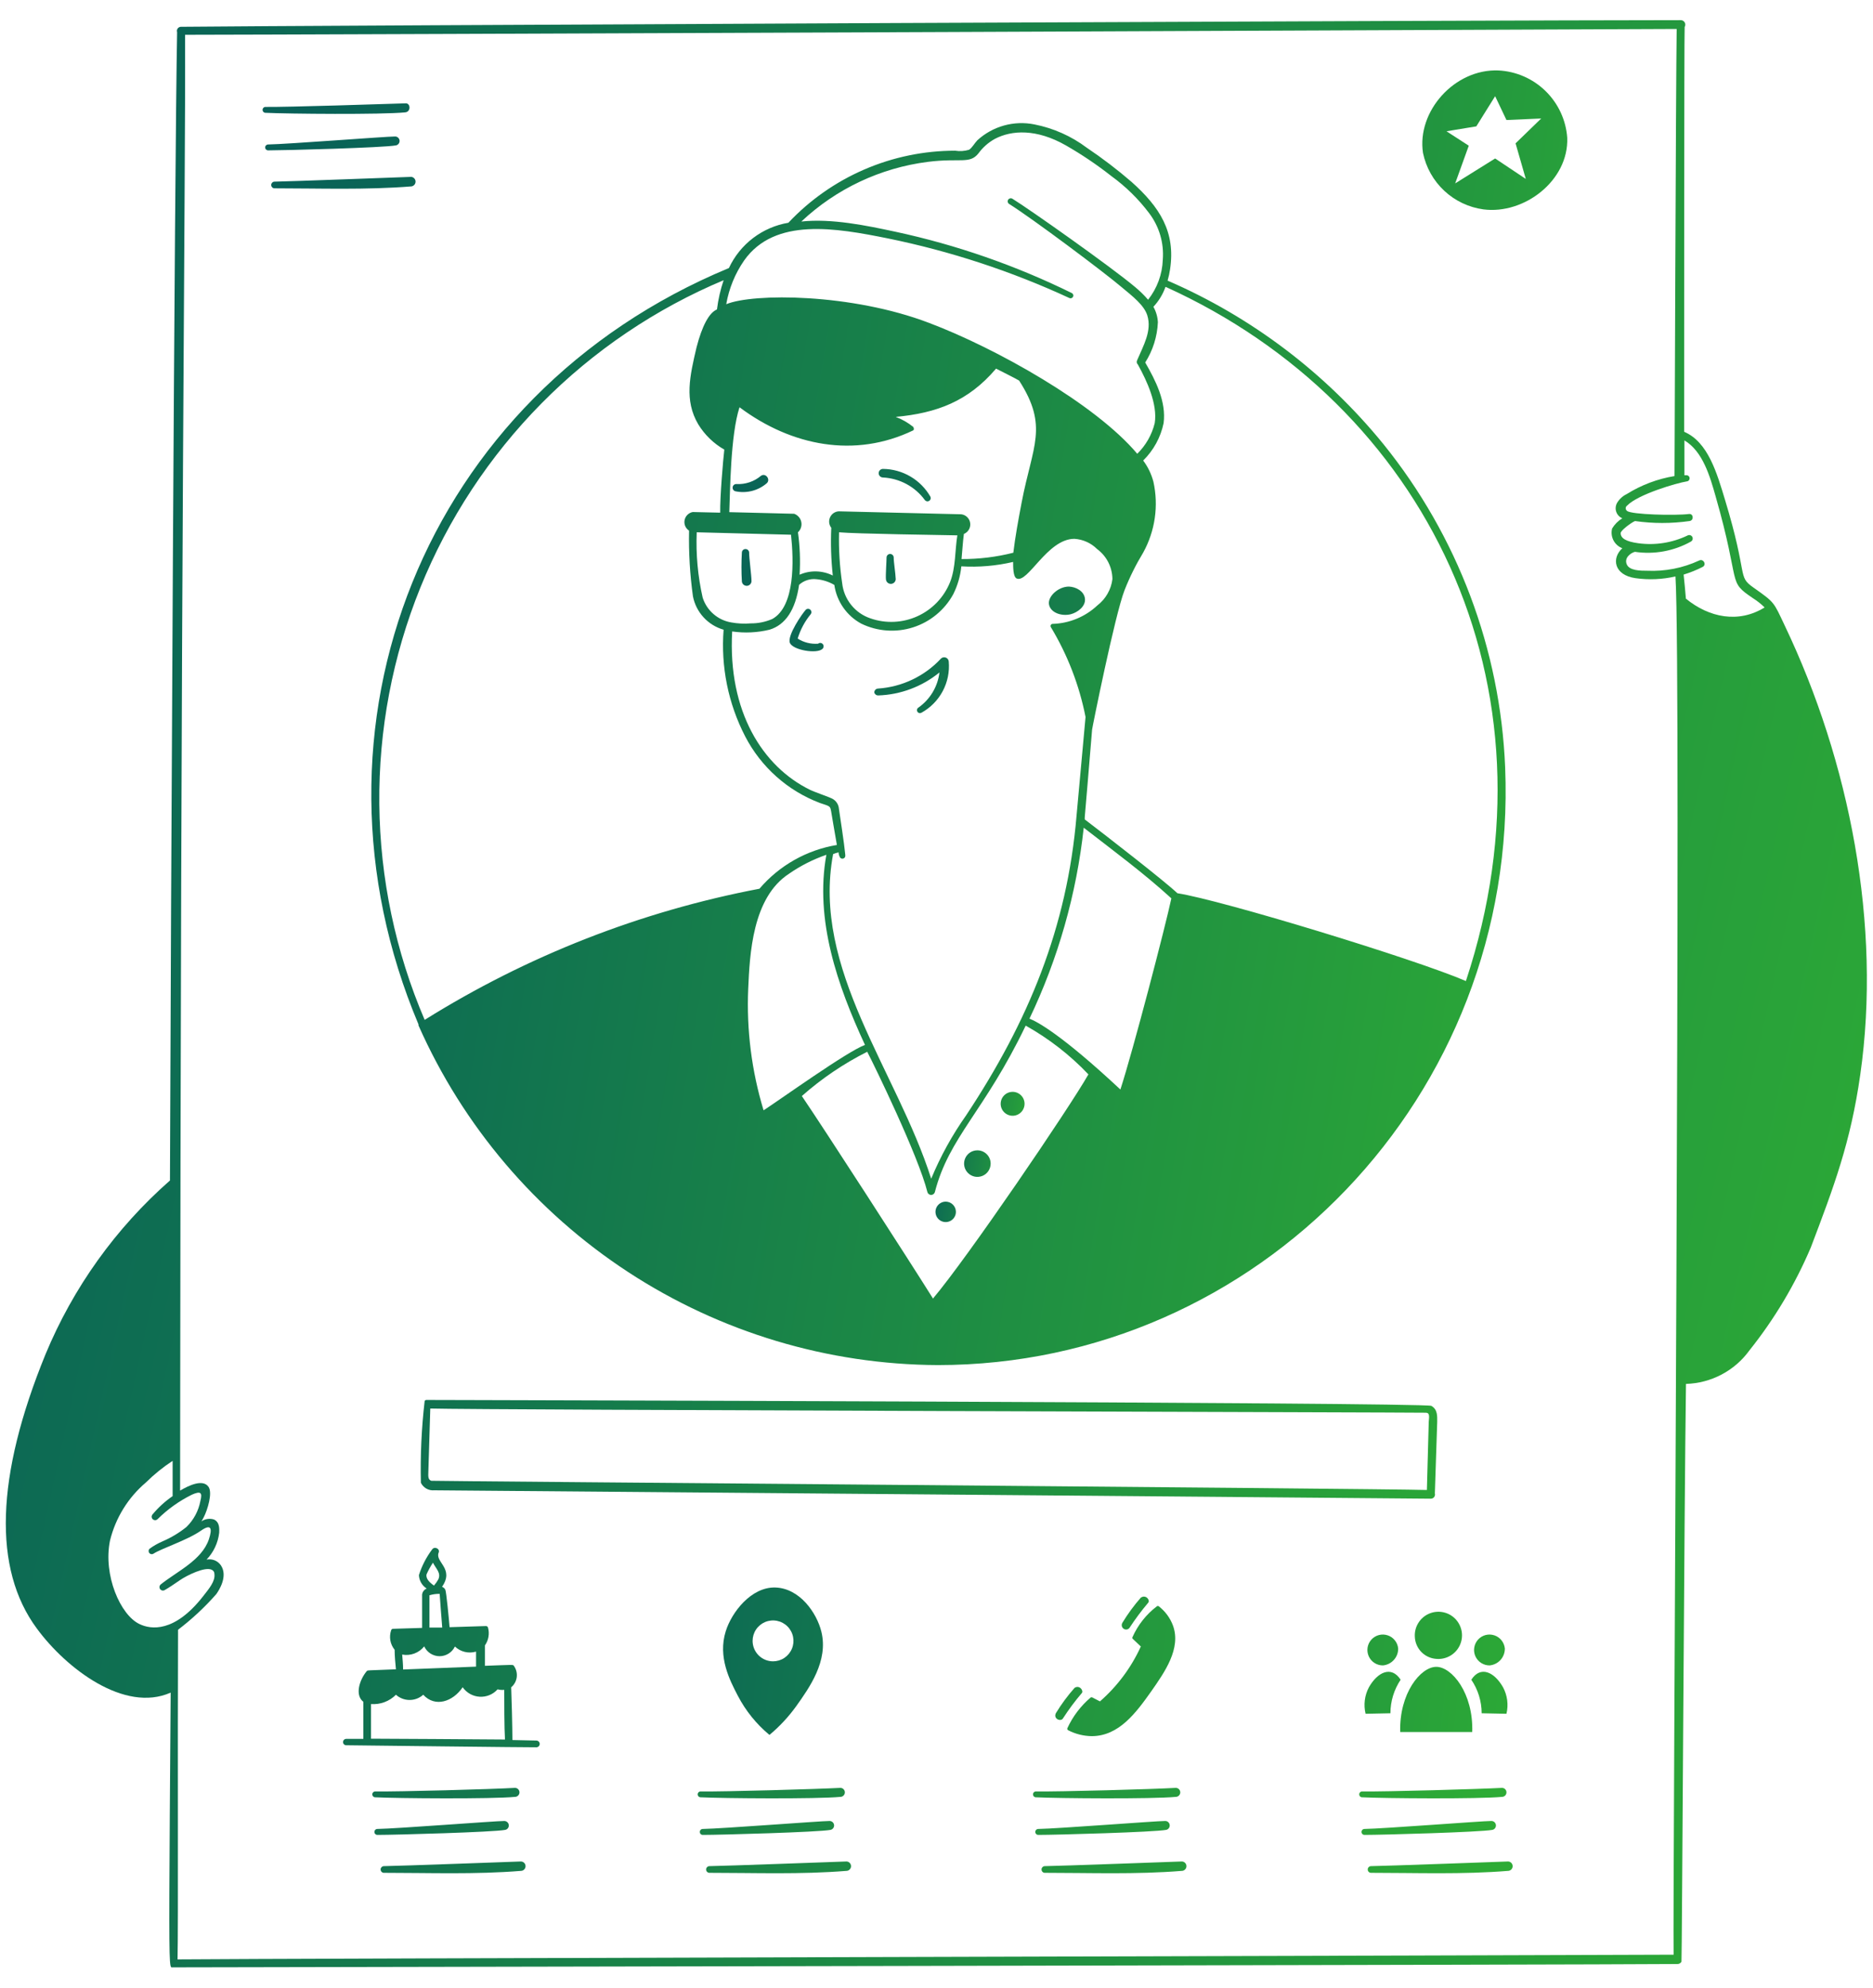 <svg width="66" height="70" viewBox="0 0 66 70" fill="none" xmlns="http://www.w3.org/2000/svg">
<path d="M52.8 2.481C51.256 2.42 49.92 3.921 50.143 5.386C50.249 5.897 50.51 6.362 50.891 6.718C51.272 7.074 51.754 7.303 52.271 7.374C53.711 7.561 55.28 6.358 55.226 4.854C55.181 4.23 54.91 3.645 54.463 3.208C54.016 2.77 53.424 2.512 52.8 2.481ZM53.765 6.301L52.685 5.581L51.277 6.459L51.756 5.131L50.971 4.623L52.022 4.45L52.685 3.388L53.084 4.227L54.308 4.173L53.405 5.048L53.765 6.301ZM37.727 21.633C37.968 21.572 38.263 21.356 38.231 21.082C38.198 20.809 37.903 20.668 37.666 20.658C37.284 20.658 36.902 21.018 36.967 21.302C37.032 21.586 37.414 21.709 37.727 21.633ZM27.114 61.1C27.468 60.805 27.784 60.466 28.054 60.092C28.518 59.44 29.198 58.494 28.943 57.464C28.781 56.802 28.183 55.938 27.326 55.909C26.47 55.88 25.778 56.787 25.573 57.45C25.289 58.353 25.714 59.174 25.998 59.718C26.274 60.248 26.653 60.719 27.114 61.1ZM26.52 57.788C26.52 57.646 26.562 57.506 26.641 57.388C26.72 57.27 26.833 57.177 26.964 57.123C27.096 57.068 27.241 57.054 27.38 57.082C27.52 57.11 27.648 57.178 27.749 57.279C27.85 57.38 27.918 57.508 27.946 57.648C27.974 57.787 27.96 57.932 27.905 58.063C27.851 58.195 27.758 58.307 27.64 58.387C27.522 58.466 27.382 58.508 27.24 58.508C27.049 58.508 26.866 58.432 26.731 58.297C26.596 58.162 26.52 57.979 26.52 57.788ZM51.878 60.999C51.922 59.628 51.158 58.702 50.611 58.702C50.064 58.702 49.301 59.628 49.34 60.999H51.878ZM52.21 60.337L53.084 60.355C53.16 60.038 53.116 59.705 52.962 59.419C52.66 58.89 52.174 58.648 51.846 59.156C52.082 59.505 52.209 59.916 52.21 60.337ZM48.12 60.355L48.995 60.337C48.996 59.916 49.121 59.506 49.355 59.156C49.024 58.648 48.538 58.893 48.239 59.419C48.085 59.706 48.043 60.039 48.12 60.355ZM50.611 58.422C50.78 58.437 50.949 58.4 51.097 58.316C51.244 58.232 51.362 58.106 51.436 57.953C51.509 57.8 51.534 57.628 51.507 57.461C51.48 57.294 51.402 57.139 51.285 57.016C51.167 56.894 51.015 56.811 50.849 56.778C50.682 56.745 50.51 56.763 50.355 56.831C50.199 56.898 50.068 57.011 49.979 57.156C49.889 57.3 49.846 57.468 49.855 57.637C49.861 57.838 49.942 58.03 50.081 58.175C50.221 58.32 50.41 58.408 50.611 58.422ZM48.732 58.652C48.88 58.638 49.018 58.569 49.117 58.458C49.217 58.348 49.271 58.203 49.268 58.054C49.258 57.95 49.217 57.85 49.151 57.768C49.085 57.686 48.997 57.624 48.896 57.592C48.796 57.559 48.689 57.556 48.587 57.583C48.485 57.611 48.393 57.667 48.323 57.745C48.252 57.824 48.206 57.921 48.19 58.025C48.174 58.129 48.189 58.236 48.232 58.332C48.275 58.428 48.346 58.509 48.434 58.566C48.523 58.623 48.627 58.653 48.732 58.652ZM52.49 58.652C52.639 58.638 52.776 58.569 52.876 58.458C52.975 58.348 53.029 58.203 53.027 58.054C53.016 57.95 52.975 57.85 52.91 57.768C52.843 57.686 52.755 57.624 52.655 57.592C52.555 57.559 52.447 57.556 52.345 57.583C52.243 57.611 52.152 57.667 52.081 57.745C52.011 57.824 51.965 57.921 51.949 58.025C51.932 58.129 51.947 58.236 51.99 58.332C52.034 58.428 52.104 58.509 52.193 58.566C52.282 58.623 52.385 58.653 52.49 58.652ZM28.828 22.67C28.574 22.689 28.322 22.626 28.108 22.49C28.203 22.174 28.361 21.88 28.572 21.626C28.588 21.603 28.595 21.575 28.592 21.547C28.589 21.519 28.576 21.493 28.556 21.474C28.535 21.454 28.509 21.442 28.481 21.441C28.453 21.439 28.425 21.447 28.403 21.464C28.277 21.594 27.73 22.386 27.834 22.641C27.938 22.897 28.788 23.037 28.979 22.854C29.003 22.834 29.018 22.805 29.021 22.773C29.025 22.742 29.015 22.711 28.995 22.686C28.975 22.662 28.946 22.646 28.915 22.643C28.883 22.64 28.852 22.65 28.828 22.67ZM30.944 24.492C31.734 24.466 32.493 24.181 33.104 23.682C33.075 23.928 32.993 24.166 32.865 24.38C32.738 24.593 32.566 24.777 32.363 24.92C32.339 24.934 32.322 24.957 32.315 24.985C32.308 25.012 32.312 25.04 32.327 25.064C32.341 25.088 32.364 25.105 32.391 25.112C32.418 25.119 32.447 25.114 32.471 25.1C32.788 24.925 33.048 24.662 33.218 24.343C33.389 24.023 33.463 23.661 33.432 23.3C33.43 23.269 33.419 23.239 33.401 23.213C33.382 23.188 33.357 23.169 33.327 23.158C33.298 23.147 33.266 23.144 33.235 23.151C33.205 23.158 33.177 23.173 33.155 23.196C32.577 23.817 31.784 24.194 30.937 24.25C30.901 24.252 30.868 24.268 30.844 24.294C30.82 24.32 30.807 24.355 30.808 24.391C30.816 24.42 30.834 24.446 30.859 24.464C30.884 24.483 30.914 24.492 30.944 24.492ZM31.114 16.514C31.073 16.514 31.035 16.53 31.007 16.558C30.978 16.587 30.962 16.625 30.962 16.665C30.962 16.705 30.978 16.744 31.007 16.772C31.035 16.8 31.073 16.816 31.114 16.816C31.404 16.831 31.688 16.91 31.944 17.048C32.2 17.186 32.422 17.38 32.593 17.616C32.611 17.637 32.636 17.651 32.663 17.655C32.69 17.66 32.718 17.654 32.742 17.64C32.765 17.625 32.783 17.603 32.791 17.577C32.8 17.551 32.798 17.522 32.788 17.497C32.619 17.201 32.376 16.954 32.082 16.782C31.788 16.609 31.454 16.517 31.114 16.514ZM26.812 16.759C26.572 16.961 26.264 17.064 25.951 17.047C25.919 17.045 25.887 17.056 25.862 17.076C25.837 17.097 25.821 17.126 25.817 17.158C25.812 17.19 25.82 17.223 25.838 17.249C25.856 17.276 25.884 17.295 25.915 17.302C26.109 17.343 26.309 17.338 26.501 17.289C26.693 17.24 26.87 17.147 27.02 17.018C27.164 16.881 26.974 16.64 26.812 16.759ZM26.48 20.442C26.48 20.28 26.394 19.617 26.398 19.462C26.398 19.429 26.384 19.397 26.361 19.373C26.337 19.35 26.305 19.336 26.272 19.336C26.239 19.335 26.207 19.347 26.183 19.369C26.158 19.392 26.144 19.422 26.142 19.455C26.122 19.797 26.122 20.14 26.142 20.481C26.147 20.526 26.17 20.567 26.206 20.595C26.223 20.609 26.243 20.619 26.265 20.625C26.286 20.631 26.309 20.633 26.331 20.631C26.353 20.628 26.375 20.621 26.394 20.61C26.414 20.599 26.431 20.585 26.445 20.567C26.459 20.549 26.469 20.529 26.475 20.508C26.481 20.486 26.483 20.464 26.48 20.442ZM31.56 20.355C31.56 20.236 31.488 19.761 31.492 19.635C31.492 19.602 31.478 19.57 31.455 19.546C31.431 19.523 31.399 19.509 31.366 19.509C31.332 19.509 31.3 19.523 31.276 19.546C31.253 19.57 31.24 19.602 31.24 19.635C31.24 19.765 31.204 20.265 31.218 20.395C31.219 20.419 31.224 20.442 31.235 20.464C31.245 20.486 31.259 20.505 31.278 20.521C31.296 20.536 31.317 20.548 31.34 20.555C31.363 20.562 31.387 20.564 31.411 20.562C31.434 20.559 31.457 20.551 31.478 20.539C31.499 20.527 31.517 20.511 31.531 20.491C31.545 20.472 31.555 20.45 31.56 20.426C31.565 20.403 31.565 20.379 31.56 20.355Z" fill="url(#paint0_linear_353_7548)"/>
<path d="M14.748 36.08C14.744 36.092 14.744 36.104 14.748 36.116C16.321 39.661 18.886 42.675 22.132 44.797C25.378 46.919 29.169 48.057 33.047 48.075C44.293 48.075 53.509 38.611 53.038 27.026C52.868 22.87 51.364 18.878 48.75 15.643C46.714 13.14 44.104 11.164 41.143 9.883C41.181 9.753 41.21 9.621 41.23 9.487C41.431 8.173 40.87 7.294 39.872 6.405C39.371 5.973 38.845 5.572 38.296 5.203C37.751 4.794 37.121 4.514 36.452 4.382C36.097 4.31 35.729 4.323 35.379 4.42C35.03 4.517 34.708 4.695 34.44 4.94C34.339 5.044 34.253 5.21 34.145 5.275C33.987 5.322 33.821 5.334 33.659 5.307C32.558 5.307 31.468 5.532 30.457 5.969C29.446 6.405 28.535 7.044 27.78 7.845C27.328 7.921 26.901 8.106 26.536 8.384C26.171 8.662 25.879 9.024 25.685 9.44C14.921 13.908 10.342 25.64 14.748 36.08ZM26.905 39.097C26.485 37.713 26.303 36.268 26.365 34.824C26.419 33.621 26.506 31.612 27.805 30.77C28.21 30.489 28.653 30.265 29.119 30.104C28.705 32.397 29.508 34.705 30.48 36.8C29.864 37.02 27.47 38.74 26.905 39.104V39.097ZM29.785 30.097C29.753 29.737 29.587 28.657 29.562 28.488C29.557 28.413 29.533 28.34 29.492 28.277C29.451 28.214 29.395 28.163 29.328 28.128C29.209 28.066 28.68 27.886 28.54 27.814C26.88 27.001 25.642 25.064 25.8 22.238C26.238 22.302 26.684 22.281 27.114 22.177C27.679 22.008 28.032 21.475 28.158 20.596C28.239 20.522 28.336 20.466 28.441 20.432C28.546 20.397 28.657 20.386 28.766 20.398C28.99 20.418 29.206 20.486 29.4 20.6C29.441 20.886 29.548 21.158 29.713 21.395C29.878 21.632 30.096 21.827 30.35 21.964C30.92 22.24 31.574 22.286 32.177 22.093C32.78 21.9 33.286 21.483 33.59 20.928C33.744 20.62 33.841 20.287 33.875 19.945C34.487 19.982 35.102 19.93 35.7 19.79C35.7 19.974 35.7 20.305 35.819 20.37C36.215 20.568 36.899 18.976 37.86 18.976C38.161 18.996 38.445 19.123 38.659 19.336C38.825 19.459 38.96 19.618 39.054 19.802C39.147 19.986 39.197 20.189 39.199 20.395C39.177 20.576 39.118 20.752 39.027 20.91C38.937 21.069 38.815 21.209 38.67 21.32C38.24 21.724 37.676 21.956 37.086 21.972C37.074 21.973 37.062 21.977 37.052 21.985C37.041 21.991 37.033 22.001 37.027 22.012C37.022 22.023 37.019 22.035 37.019 22.048C37.019 22.06 37.022 22.072 37.028 22.083C37.617 23.06 38.032 24.132 38.252 25.251C38.058 27.372 37.975 28.275 37.936 28.714C37.604 32.674 36.24 35.965 34.044 39.28C33.552 39.976 33.139 40.725 32.813 41.512C31.6 37.7 28.597 34.129 29.357 30.079C29.42 30.053 29.485 30.033 29.551 30.018C29.551 30.073 29.562 30.12 29.584 30.158C29.586 30.171 29.591 30.184 29.599 30.195C29.606 30.206 29.616 30.216 29.627 30.224C29.638 30.231 29.651 30.236 29.664 30.239C29.677 30.242 29.691 30.242 29.704 30.239C29.717 30.236 29.73 30.231 29.741 30.224C29.753 30.216 29.762 30.207 29.77 30.195C29.777 30.184 29.782 30.172 29.785 30.159C29.788 30.145 29.788 30.132 29.785 30.118V30.097ZM32.19 15.042C32.002 14.889 31.79 14.767 31.564 14.682C33.004 14.548 34.116 14.138 35.099 12.982C35.207 13.04 35.819 13.342 35.912 13.404C36.956 15.027 36.384 15.69 36.002 17.688C35.887 18.289 35.772 18.915 35.707 19.466C35.111 19.617 34.497 19.692 33.882 19.689C33.911 19.405 33.925 19.099 33.965 18.804C34.039 18.774 34.101 18.72 34.141 18.651C34.181 18.582 34.198 18.502 34.187 18.423C34.177 18.344 34.141 18.271 34.084 18.214C34.028 18.158 33.954 18.122 33.875 18.112L29.555 18.008C29.489 18.012 29.426 18.034 29.372 18.071C29.319 18.108 29.276 18.159 29.249 18.219C29.222 18.278 29.212 18.344 29.219 18.409C29.227 18.474 29.252 18.536 29.292 18.588C29.267 19.148 29.285 19.711 29.346 20.269C29.165 20.178 28.966 20.129 28.764 20.124C28.562 20.119 28.361 20.158 28.176 20.24C28.206 19.741 28.187 19.241 28.118 18.746C28.168 18.701 28.204 18.643 28.224 18.58C28.245 18.516 28.249 18.448 28.235 18.383C28.222 18.317 28.192 18.256 28.148 18.206C28.104 18.155 28.048 18.117 27.985 18.094C27.949 18.094 28.007 18.094 25.699 18.037C25.728 17.317 25.739 15.319 26.059 14.343C27.895 15.715 30.131 16.143 32.179 15.157C32.193 15.146 32.201 15.13 32.203 15.112C32.205 15.095 32.2 15.077 32.19 15.063V15.042ZM33.738 18.832C33.644 19.39 33.684 19.977 33.479 20.499C33.265 21.033 32.854 21.463 32.331 21.701C31.808 21.939 31.213 21.967 30.671 21.777C30.405 21.688 30.171 21.524 29.995 21.306C29.819 21.088 29.708 20.825 29.677 20.546C29.588 19.95 29.551 19.348 29.566 18.746C30.149 18.8 33.191 18.843 33.738 18.854V18.832ZM27.874 18.832C27.971 19.74 28.021 21.352 27.215 21.799C26.975 21.903 26.716 21.956 26.455 21.954C26.227 21.973 25.997 21.962 25.771 21.921C25.538 21.883 25.321 21.781 25.142 21.626C24.964 21.472 24.831 21.271 24.76 21.046C24.589 20.292 24.519 19.519 24.551 18.746L27.874 18.832ZM32.87 45.721C32.017 44.36 29.04 39.752 28.255 38.6C28.953 37.983 29.727 37.459 30.559 37.041C30.8 37.502 32.359 40.702 32.68 41.984C32.688 42.013 32.705 42.038 32.729 42.055C32.752 42.073 32.781 42.083 32.811 42.083C32.841 42.083 32.87 42.073 32.893 42.055C32.917 42.038 32.934 42.013 32.942 41.984C33.446 40.033 34.688 39.151 36.143 36.12C36.962 36.578 37.707 37.157 38.353 37.837C37.68 39.021 34.08 44.313 32.87 45.739V45.721ZM39.48 38.37C37.392 36.422 36.539 35.976 36.276 35.875C37.288 33.757 37.934 31.483 38.188 29.15C39.232 29.96 40.312 30.756 41.276 31.638C41.068 32.62 39.923 37.009 39.48 38.37ZM41.082 10.106C50.215 14.246 55.122 24.092 51.655 34.55C49.88 33.783 43.051 31.699 41.489 31.458C41.05 31.04 38.969 29.424 38.224 28.858C38.224 28.686 38.195 29.19 38.483 25.694C38.483 25.654 39.286 21.662 39.624 20.791C39.805 20.33 40.026 19.886 40.283 19.462C40.703 18.701 40.832 17.813 40.643 16.964C40.572 16.695 40.45 16.441 40.283 16.219C40.648 15.861 40.899 15.402 41.003 14.901C41.1 14.142 40.722 13.404 40.355 12.766C40.625 12.341 40.779 11.852 40.801 11.348C40.791 11.157 40.737 10.971 40.643 10.804C40.831 10.604 40.976 10.366 41.068 10.106H41.082ZM26.221 9.174C27.301 7.644 29.461 8.029 31.286 8.396C33.492 8.846 35.637 9.55 37.68 10.495C37.703 10.507 37.73 10.509 37.754 10.501C37.779 10.493 37.799 10.476 37.811 10.453C37.823 10.431 37.826 10.404 37.818 10.379C37.81 10.354 37.793 10.334 37.77 10.322C35.795 9.351 33.708 8.625 31.556 8.162C30.53 7.942 29.303 7.687 28.237 7.802C29.465 6.648 31.026 5.912 32.698 5.7C33.839 5.556 34.166 5.79 34.476 5.404C34.63 5.192 34.829 5.016 35.059 4.89C35.653 4.58 36.521 4.53 37.558 5.12C38.117 5.44 38.653 5.801 39.16 6.2C39.668 6.568 40.118 7.009 40.495 7.51C40.849 7.978 41.02 8.56 40.974 9.145C40.957 9.659 40.775 10.153 40.456 10.556C40.315 10.393 40.161 10.243 39.995 10.106C39.138 9.386 36.258 7.356 35.675 6.999C35.65 6.984 35.621 6.979 35.593 6.985C35.565 6.992 35.541 7.009 35.525 7.033C35.51 7.058 35.505 7.087 35.511 7.115C35.518 7.143 35.535 7.168 35.56 7.183C36.377 7.694 38.897 9.58 39.52 10.11C39.923 10.444 40.312 10.747 40.427 11.103C40.6 11.654 40.283 12.183 40.067 12.694C40.056 12.718 40.053 12.745 40.058 12.771C40.063 12.797 40.076 12.82 40.096 12.838C40.42 13.422 40.794 14.239 40.69 14.901C40.589 15.312 40.376 15.685 40.074 15.981C38.598 14.224 35.081 12.255 32.741 11.373C29.998 10.326 26.534 10.322 25.591 10.714C25.687 10.161 25.902 9.635 26.221 9.174ZM25.501 9.861C25.387 10.198 25.308 10.545 25.264 10.898C24.986 11.013 24.738 11.481 24.544 12.234C24.31 13.234 24.104 14.098 24.605 14.944C24.831 15.313 25.147 15.62 25.523 15.834C25.48 16.194 25.368 17.508 25.379 18.055L24.432 18.033H24.407C24.337 18.047 24.272 18.082 24.221 18.133C24.171 18.183 24.137 18.248 24.123 18.318C24.11 18.389 24.117 18.462 24.145 18.527C24.174 18.593 24.221 18.649 24.281 18.688C24.265 19.462 24.311 20.236 24.418 21.003C24.472 21.279 24.602 21.535 24.793 21.742C24.983 21.949 25.227 22.099 25.498 22.177C25.397 23.475 25.66 24.775 26.257 25.932C26.816 27.012 27.754 27.849 28.892 28.279C29.252 28.398 29.252 28.383 29.288 28.578C29.288 28.578 29.44 29.485 29.49 29.758C28.427 29.934 27.461 30.48 26.761 31.299C22.577 32.095 18.576 33.661 14.964 35.918C13.935 33.516 13.392 30.933 13.366 28.32C13.34 25.707 13.832 23.114 14.813 20.692C15.794 18.27 17.245 16.066 19.081 14.207C20.918 12.348 23.105 10.871 25.516 9.861H25.501ZM14.28 3.957C14.492 3.936 14.467 3.615 14.28 3.64C13.438 3.666 10.208 3.774 9.337 3.766C9.313 3.771 9.292 3.784 9.276 3.802C9.261 3.821 9.252 3.845 9.252 3.869C9.252 3.893 9.261 3.917 9.276 3.936C9.292 3.954 9.313 3.967 9.337 3.972C10.144 4.011 13.459 4.04 14.28 3.957ZM13.92 4.807C13.592 4.807 10.14 5.077 9.449 5.088C9.421 5.088 9.395 5.099 9.375 5.118C9.355 5.138 9.344 5.164 9.344 5.192C9.344 5.22 9.355 5.246 9.375 5.266C9.395 5.285 9.421 5.296 9.449 5.296C10.01 5.296 13.528 5.203 13.956 5.12C13.994 5.112 14.028 5.089 14.051 5.057C14.074 5.025 14.084 4.986 14.08 4.947C14.075 4.908 14.056 4.872 14.027 4.846C13.997 4.82 13.959 4.806 13.92 4.807ZM14.492 6.229C14.492 6.229 10.075 6.394 9.654 6.398C9.626 6.403 9.602 6.417 9.584 6.439C9.566 6.46 9.556 6.487 9.556 6.515C9.556 6.543 9.566 6.57 9.584 6.591C9.602 6.613 9.626 6.627 9.654 6.632C11.274 6.632 12.894 6.693 14.503 6.564C14.543 6.557 14.579 6.535 14.605 6.504C14.631 6.472 14.644 6.432 14.643 6.392C14.642 6.351 14.626 6.312 14.598 6.282C14.57 6.252 14.533 6.233 14.492 6.229ZM38.76 59.919L38.494 59.782C38.484 59.777 38.474 59.774 38.463 59.774C38.452 59.774 38.442 59.777 38.432 59.782C38.084 60.078 37.803 60.447 37.612 60.862C37.606 60.875 37.606 60.89 37.611 60.903C37.615 60.916 37.624 60.928 37.637 60.934C37.894 61.068 38.179 61.139 38.468 61.143C39.426 61.143 40.031 60.322 40.571 59.559C41.039 58.89 41.626 58.058 41.334 57.252C41.234 56.982 41.061 56.747 40.834 56.571C40.824 56.563 40.812 56.558 40.799 56.558C40.787 56.558 40.775 56.563 40.765 56.571C40.393 56.853 40.099 57.225 39.908 57.651C39.903 57.66 39.899 57.67 39.899 57.68C39.899 57.69 39.903 57.7 39.908 57.709L40.2 57.986C39.863 58.726 39.372 59.385 38.76 59.919ZM37.864 59.444C37.618 59.722 37.398 60.02 37.205 60.337C37.111 60.542 37.385 60.643 37.457 60.517C37.658 60.206 37.879 59.909 38.119 59.628C38.195 59.548 38.04 59.325 37.864 59.444ZM39.678 57.388C39.701 57.389 39.723 57.385 39.744 57.375C39.764 57.366 39.782 57.352 39.797 57.334C39.999 57.025 40.22 56.728 40.459 56.445C40.538 56.362 40.384 56.143 40.2 56.265C39.957 56.542 39.739 56.839 39.548 57.154C39.535 57.178 39.527 57.204 39.527 57.231C39.526 57.258 39.533 57.285 39.546 57.309C39.559 57.332 39.578 57.352 39.601 57.366C39.624 57.38 39.651 57.388 39.678 57.388ZM50.417 52.78C50.44 52.781 50.462 52.776 50.483 52.766C50.504 52.756 50.522 52.741 50.536 52.723C50.55 52.705 50.559 52.684 50.563 52.661C50.568 52.639 50.567 52.615 50.561 52.593L50.644 50.073C50.644 49.879 50.662 49.638 50.438 49.512C50.215 49.386 14.986 49.303 15.025 49.303C15.013 49.303 15.001 49.307 14.99 49.313C14.979 49.319 14.97 49.328 14.964 49.339C14.853 50.295 14.809 51.257 14.831 52.219C14.873 52.306 14.941 52.378 15.025 52.426C15.109 52.473 15.206 52.494 15.302 52.485C15.796 52.485 50.417 52.78 50.417 52.78ZM50.345 50.08C50.345 50.163 50.345 50.113 50.28 52.474C48.595 52.424 15.446 52.165 15.198 52.15C15.086 52.111 15.086 52.003 15.094 51.834L15.162 49.605C16.93 49.656 50.118 49.742 50.255 49.753C50.392 49.764 50.356 49.911 50.345 50.08ZM18.146 63.282C18.188 63.282 18.229 63.265 18.258 63.235C18.288 63.206 18.305 63.165 18.305 63.123C18.305 63.081 18.288 63.041 18.258 63.011C18.229 62.981 18.188 62.965 18.146 62.965C17.34 63.012 14.075 63.102 13.204 63.091C13.18 63.095 13.158 63.108 13.143 63.127C13.127 63.145 13.118 63.169 13.118 63.193C13.118 63.218 13.127 63.241 13.143 63.26C13.158 63.279 13.18 63.291 13.204 63.296C14.006 63.336 17.315 63.361 18.146 63.282ZM17.768 64.131C17.444 64.131 13.992 64.401 13.297 64.412C13.27 64.412 13.243 64.423 13.223 64.443C13.204 64.462 13.193 64.489 13.193 64.516C13.193 64.544 13.204 64.571 13.223 64.59C13.243 64.61 13.27 64.621 13.297 64.621C13.949 64.621 17.39 64.524 17.804 64.444C17.843 64.436 17.877 64.414 17.9 64.382C17.922 64.35 17.933 64.311 17.928 64.272C17.924 64.232 17.905 64.196 17.875 64.171C17.846 64.145 17.808 64.131 17.768 64.131ZM18.352 65.557C18.352 65.557 13.942 65.719 13.51 65.722C13.482 65.727 13.457 65.742 13.439 65.763C13.421 65.784 13.411 65.811 13.411 65.839C13.411 65.867 13.421 65.894 13.439 65.916C13.457 65.937 13.482 65.951 13.51 65.956C15.122 65.956 16.75 66.018 18.355 65.888C18.377 65.888 18.398 65.883 18.418 65.875C18.438 65.866 18.456 65.854 18.472 65.838C18.487 65.823 18.499 65.804 18.507 65.784C18.515 65.764 18.519 65.742 18.519 65.721C18.519 65.699 18.514 65.677 18.506 65.657C18.497 65.637 18.485 65.619 18.469 65.604C18.454 65.589 18.435 65.577 18.415 65.569C18.395 65.561 18.373 65.557 18.352 65.557ZM29.612 63.282C29.654 63.282 29.695 63.265 29.724 63.235C29.754 63.206 29.771 63.165 29.771 63.123C29.771 63.081 29.754 63.041 29.724 63.011C29.695 62.981 29.654 62.965 29.612 62.965C28.799 63.008 25.537 63.102 24.67 63.091C24.646 63.095 24.624 63.108 24.608 63.127C24.593 63.145 24.584 63.169 24.584 63.193C24.584 63.218 24.593 63.241 24.608 63.26C24.624 63.279 24.646 63.291 24.67 63.296C25.476 63.336 28.777 63.361 29.612 63.282ZM29.234 64.131C28.91 64.131 25.458 64.401 24.763 64.412C24.735 64.412 24.709 64.423 24.689 64.443C24.67 64.462 24.659 64.489 24.659 64.516C24.659 64.544 24.67 64.571 24.689 64.59C24.709 64.61 24.735 64.621 24.763 64.621C25.411 64.621 28.853 64.524 29.267 64.444C29.305 64.436 29.339 64.414 29.361 64.382C29.384 64.351 29.395 64.312 29.391 64.273C29.387 64.234 29.369 64.199 29.34 64.172C29.311 64.146 29.273 64.132 29.234 64.131ZM29.821 65.557C29.821 65.557 25.408 65.719 24.979 65.722C24.952 65.727 24.927 65.742 24.909 65.763C24.891 65.784 24.881 65.811 24.881 65.839C24.881 65.867 24.891 65.894 24.909 65.916C24.927 65.937 24.952 65.951 24.979 65.956C26.592 65.956 28.219 66.018 29.825 65.888C29.869 65.888 29.911 65.87 29.941 65.838C29.972 65.807 29.989 65.764 29.989 65.721C29.988 65.677 29.97 65.635 29.939 65.604C29.907 65.573 29.865 65.556 29.821 65.557ZM41.431 63.282C41.473 63.282 41.514 63.265 41.543 63.235C41.573 63.206 41.59 63.165 41.59 63.123C41.59 63.081 41.573 63.041 41.543 63.011C41.514 62.981 41.473 62.965 41.431 62.965C40.618 63.012 37.36 63.102 36.485 63.091C36.461 63.095 36.439 63.108 36.424 63.127C36.408 63.145 36.4 63.169 36.4 63.193C36.4 63.218 36.408 63.241 36.424 63.26C36.439 63.279 36.461 63.291 36.485 63.296C37.295 63.336 40.596 63.361 41.431 63.282ZM41.053 64.131C40.733 64.131 37.277 64.401 36.586 64.412C36.558 64.412 36.531 64.423 36.512 64.443C36.492 64.462 36.481 64.489 36.481 64.516C36.481 64.544 36.492 64.571 36.512 64.59C36.531 64.61 36.558 64.621 36.586 64.621C37.234 64.621 40.675 64.524 41.093 64.444C41.132 64.436 41.166 64.414 41.189 64.381C41.212 64.349 41.222 64.309 41.217 64.27C41.212 64.23 41.192 64.194 41.162 64.168C41.132 64.143 41.093 64.129 41.053 64.131ZM41.64 65.557C41.64 65.557 37.226 65.719 36.798 65.722C36.77 65.727 36.745 65.742 36.728 65.763C36.71 65.784 36.7 65.811 36.7 65.839C36.7 65.867 36.71 65.894 36.728 65.916C36.745 65.937 36.77 65.951 36.798 65.956C38.411 65.956 40.038 66.018 41.644 65.888C41.688 65.888 41.729 65.87 41.76 65.838C41.791 65.807 41.808 65.764 41.807 65.721C41.807 65.677 41.789 65.635 41.758 65.604C41.726 65.573 41.684 65.556 41.64 65.557ZM52.926 63.282C52.968 63.282 53.008 63.265 53.038 63.235C53.068 63.206 53.084 63.165 53.084 63.123C53.084 63.081 53.068 63.041 53.038 63.011C53.008 62.981 52.968 62.965 52.926 62.965C52.12 63.008 48.854 63.102 47.98 63.091C47.956 63.095 47.934 63.108 47.919 63.127C47.903 63.145 47.895 63.169 47.895 63.193C47.895 63.218 47.903 63.241 47.919 63.26C47.934 63.279 47.956 63.291 47.98 63.296C48.79 63.336 52.08 63.361 52.926 63.282ZM52.548 64.131C52.228 64.131 48.772 64.401 48.08 64.412C48.053 64.412 48.026 64.423 48.007 64.443C47.987 64.462 47.976 64.489 47.976 64.516C47.976 64.544 47.987 64.571 48.007 64.59C48.026 64.61 48.053 64.621 48.08 64.621C48.728 64.621 52.17 64.524 52.588 64.444C52.626 64.436 52.661 64.414 52.684 64.381C52.707 64.349 52.717 64.309 52.712 64.27C52.707 64.23 52.687 64.194 52.657 64.168C52.627 64.143 52.588 64.129 52.548 64.131ZM53.135 65.557C53.135 65.557 48.721 65.719 48.293 65.722C48.265 65.727 48.24 65.742 48.222 65.763C48.204 65.784 48.195 65.811 48.195 65.839C48.195 65.867 48.204 65.894 48.222 65.916C48.24 65.937 48.265 65.951 48.293 65.956C49.902 65.956 51.533 66.018 53.138 65.888C53.182 65.888 53.224 65.87 53.255 65.838C53.286 65.807 53.303 65.764 53.302 65.721C53.302 65.677 53.284 65.635 53.252 65.604C53.221 65.573 53.179 65.556 53.135 65.557ZM18.892 61.298L18.056 61.28C18.056 60.855 18.028 59.761 18.013 59.422C18.122 59.332 18.192 59.203 18.209 59.063C18.226 58.922 18.19 58.781 18.107 58.666C18.074 58.62 18.107 58.63 17.088 58.666V57.946C17.151 57.856 17.194 57.754 17.212 57.645C17.231 57.537 17.226 57.426 17.196 57.32C17.192 57.304 17.183 57.29 17.169 57.28C17.156 57.27 17.14 57.266 17.124 57.266L15.842 57.306C15.821 57.032 15.727 56.049 15.691 55.984C15.667 55.938 15.626 55.902 15.576 55.884C16.022 55.239 15.32 55.012 15.457 54.681C15.515 54.541 15.306 54.444 15.223 54.573C15.021 54.844 14.865 55.147 14.762 55.47C14.765 55.565 14.792 55.658 14.84 55.741C14.888 55.824 14.955 55.894 15.036 55.945C14.984 55.966 14.94 56.003 14.91 56.051C14.881 56.099 14.868 56.155 14.874 56.211V57.331L13.848 57.363C13.833 57.363 13.819 57.368 13.807 57.378C13.796 57.387 13.787 57.399 13.783 57.414C13.744 57.529 13.734 57.653 13.755 57.773C13.777 57.894 13.829 58.006 13.906 58.101C13.906 58.306 13.931 58.587 13.952 58.789C12.916 58.832 12.955 58.818 12.923 58.854C12.664 59.163 12.498 59.7 12.804 59.934V61.24H12.199C12.17 61.24 12.141 61.252 12.12 61.273C12.099 61.294 12.088 61.322 12.088 61.352C12.088 61.382 12.099 61.41 12.12 61.431C12.141 61.452 12.17 61.464 12.199 61.464C12.239 61.464 18.845 61.543 18.906 61.536C18.938 61.534 18.967 61.519 18.988 61.496C19.009 61.472 19.02 61.441 19.018 61.41C19.016 61.378 19.001 61.349 18.978 61.328C18.954 61.307 18.923 61.296 18.892 61.298ZM15.583 57.32H15.133V56.182C15.25 56.147 15.371 56.13 15.493 56.132C15.5 56.283 15.565 57.086 15.583 57.32ZM15.029 55.448C15.093 55.304 15.169 55.166 15.256 55.034C15.374 55.264 15.547 55.394 15.446 55.621C15.403 55.699 15.351 55.773 15.292 55.84C15.133 55.729 15 55.599 15.029 55.441V55.448ZM14.95 57.986C14.998 58.088 15.075 58.175 15.17 58.235C15.266 58.295 15.377 58.328 15.49 58.328C15.603 58.328 15.713 58.295 15.809 58.235C15.905 58.175 15.981 58.088 16.03 57.986C16.127 58.079 16.247 58.145 16.378 58.176C16.509 58.208 16.646 58.204 16.775 58.166V58.695L14.204 58.796C14.204 58.62 14.186 58.436 14.172 58.27C14.316 58.297 14.464 58.284 14.601 58.233C14.739 58.182 14.859 58.094 14.95 57.979V57.986ZM13.074 61.226V60.013C13.235 60.025 13.398 60.002 13.549 59.945C13.701 59.889 13.838 59.8 13.952 59.685C14.085 59.804 14.256 59.869 14.433 59.869C14.61 59.869 14.781 59.804 14.914 59.685C15.331 60.142 15.958 59.93 16.303 59.422C16.372 59.519 16.461 59.599 16.564 59.657C16.668 59.715 16.783 59.748 16.901 59.755C17.02 59.762 17.138 59.742 17.248 59.697C17.357 59.652 17.455 59.583 17.534 59.494C17.611 59.515 17.69 59.521 17.768 59.512C17.768 59.894 17.768 60.859 17.794 61.262C16.688 61.255 13.798 61.233 13.074 61.233V61.226Z" fill="url(#paint1_linear_353_7548)"/>
<path d="M61.778 20.686C61.209 20.283 61.613 20.326 60.785 17.601C60.504 16.676 60.191 15.564 59.345 15.207C59.345 12.522 59.345 1.333 59.363 0.951C59.377 0.927 59.386 0.899 59.386 0.871C59.387 0.843 59.38 0.815 59.365 0.79C59.352 0.766 59.331 0.745 59.307 0.731C59.282 0.717 59.254 0.71 59.226 0.71C52.422 0.71 10.126 0.901 6.374 0.944C6.352 0.944 6.329 0.95 6.309 0.961C6.289 0.972 6.272 0.987 6.259 1.006C6.246 1.024 6.238 1.046 6.235 1.068C6.232 1.09 6.234 1.113 6.241 1.135C6.151 5.869 6.022 31.717 5.989 41.574C4.079 43.252 2.579 45.345 1.604 47.694C-0.152 51.988 -0.257 55.254 1.298 57.352C2.328 58.756 4.384 60.333 6.014 59.61C5.964 66.471 5.95 68.476 5.989 69.056C6.007 69.326 6.04 69.286 6.079 69.286C6.119 69.286 56.864 69.193 59.114 69.168C59.142 69.168 59.17 69.16 59.194 69.145C59.218 69.131 59.238 69.11 59.251 69.085C59.269 69.049 59.348 52.996 59.41 48.738C59.849 48.725 60.279 48.612 60.667 48.407C61.056 48.202 61.392 47.909 61.649 47.553C62.53 46.45 63.257 45.231 63.809 43.932C64.622 41.79 65.209 40.245 65.551 37.851C66.307 32.577 65.173 26.817 62.894 22.04C62.487 21.18 62.545 21.23 61.778 20.686ZM4.92 57.198C4.243 56.884 3.628 55.473 3.876 54.256C4.072 53.457 4.515 52.74 5.143 52.208C5.43 51.924 5.745 51.669 6.083 51.448V52.69C5.813 52.875 5.571 53.097 5.363 53.349C5.347 53.375 5.34 53.405 5.345 53.435C5.351 53.465 5.366 53.492 5.39 53.511C5.414 53.529 5.444 53.539 5.474 53.537C5.504 53.535 5.532 53.522 5.554 53.5C5.907 53.151 6.314 52.861 6.76 52.64C7.073 52.5 7.138 52.564 7.062 52.856C6.997 53.207 6.825 53.529 6.569 53.778C6.313 53.983 6.031 54.153 5.73 54.282C5.567 54.352 5.412 54.44 5.269 54.544C5.25 54.563 5.239 54.589 5.237 54.616C5.235 54.642 5.243 54.669 5.259 54.691C5.275 54.712 5.299 54.727 5.325 54.733C5.351 54.738 5.379 54.734 5.402 54.721C5.69 54.53 6.594 54.249 7.091 53.9C7.451 53.652 7.483 53.839 7.361 54.21C7.109 54.955 6.234 55.34 5.654 55.808C5.634 55.828 5.622 55.855 5.619 55.883C5.617 55.912 5.624 55.94 5.64 55.964C5.657 55.987 5.681 56.004 5.708 56.012C5.736 56.02 5.765 56.018 5.791 56.006C5.953 55.916 6.115 55.804 6.346 55.646C6.576 55.488 7.228 55.16 7.465 55.286C7.492 55.298 7.515 55.318 7.531 55.343C7.547 55.368 7.555 55.397 7.555 55.426C7.591 55.686 7.375 55.938 7.156 56.218C6.148 57.507 5.316 57.388 4.92 57.198ZM58.974 68.84C55.842 68.858 8.707 68.977 6.256 69.006C6.284 67.98 6.256 61.492 6.274 57.396C6.763 57.024 7.214 56.604 7.62 56.143C7.721 56.002 8.034 55.516 7.789 55.135C7.734 55.053 7.657 54.989 7.566 54.952C7.474 54.915 7.374 54.906 7.278 54.926C7.526 54.668 7.683 54.335 7.724 53.979C7.724 53.868 7.757 53.619 7.544 53.515C7.47 53.49 7.391 53.484 7.314 53.495C7.236 53.506 7.162 53.535 7.098 53.58C7.13 53.529 7.156 53.479 7.184 53.425C7.314 53.169 7.494 52.582 7.35 52.366C7.152 52.075 6.648 52.316 6.346 52.496C6.367 18.872 6.54 6.837 6.522 1.225C10.003 1.225 56.889 1.034 59.082 1.02C59.053 3.018 59.006 16.766 59.006 16.766C58.408 16.864 57.836 17.08 57.322 17.4C57.181 17.468 57.063 17.575 56.983 17.709C56.956 17.756 56.939 17.808 56.934 17.863C56.928 17.917 56.934 17.971 56.952 18.023C56.969 18.074 56.997 18.121 57.034 18.161C57.072 18.201 57.117 18.232 57.167 18.253C57.019 18.342 56.896 18.465 56.807 18.613C56.771 18.753 56.788 18.901 56.854 19.029C56.92 19.157 57.032 19.256 57.167 19.308C56.785 19.65 56.861 20.251 57.631 20.362C58.1 20.428 58.577 20.407 59.039 20.301C59.251 23.48 58.938 66.806 58.974 68.84ZM59.406 21.072C59.384 20.809 59.359 20.532 59.327 20.236C59.557 20.166 59.782 20.076 59.996 19.966C60.148 19.891 60.025 19.664 59.874 19.74C59.301 20.006 58.672 20.129 58.041 20.1C57.807 20.1 57.415 20.1 57.322 19.873C57.228 19.646 57.455 19.477 57.609 19.434C58.289 19.535 58.983 19.409 59.582 19.074C59.611 19.058 59.632 19.032 59.642 19.001C59.651 18.97 59.648 18.937 59.633 18.908C59.617 18.879 59.591 18.858 59.56 18.849C59.529 18.839 59.496 18.842 59.467 18.858C58.926 19.118 58.32 19.213 57.725 19.131C57.3 19.074 57.102 18.955 57.109 18.771C57.109 18.685 57.469 18.411 57.613 18.35C58.251 18.441 58.898 18.441 59.535 18.35C59.697 18.328 59.676 18.08 59.514 18.102C59.032 18.163 57.483 18.123 57.336 17.994C57.32 17.983 57.307 17.97 57.299 17.953C57.29 17.937 57.285 17.919 57.285 17.9C57.285 17.881 57.29 17.863 57.299 17.847C57.307 17.83 57.32 17.817 57.336 17.806C57.718 17.41 59.078 17.011 59.442 16.953C59.471 16.95 59.497 16.935 59.515 16.913C59.532 16.89 59.541 16.861 59.537 16.833C59.534 16.804 59.519 16.778 59.497 16.76C59.474 16.742 59.445 16.734 59.417 16.737H59.355V15.51C60.004 15.895 60.255 16.777 60.457 17.49C61.364 20.654 60.846 20.445 61.771 21.068C61.919 21.162 62.056 21.27 62.181 21.392C61.264 21.961 60.223 21.752 59.406 21.082V21.072Z" fill="url(#paint2_linear_353_7548)"/>
<path d="M35.682 38.452C35.599 38.452 35.517 38.477 35.448 38.523C35.379 38.57 35.325 38.635 35.293 38.712C35.261 38.789 35.253 38.874 35.269 38.956C35.285 39.038 35.325 39.112 35.384 39.171C35.443 39.23 35.518 39.27 35.6 39.287C35.681 39.303 35.766 39.295 35.843 39.263C35.92 39.231 35.986 39.177 36.032 39.108C36.078 39.038 36.103 38.957 36.103 38.874C36.103 38.762 36.059 38.655 35.98 38.576C35.901 38.497 35.794 38.452 35.682 38.452ZM34.44 40.512C34.347 40.512 34.257 40.539 34.18 40.59C34.103 40.642 34.043 40.715 34.008 40.8C33.972 40.886 33.963 40.98 33.981 41.071C33.999 41.162 34.044 41.245 34.109 41.31C34.175 41.376 34.258 41.42 34.349 41.439C34.44 41.457 34.534 41.447 34.619 41.412C34.705 41.377 34.778 41.317 34.829 41.24C34.88 41.163 34.908 41.072 34.908 40.98C34.908 40.855 34.859 40.736 34.771 40.649C34.683 40.561 34.564 40.512 34.44 40.512ZM33.324 42.319C33.253 42.319 33.183 42.34 33.124 42.38C33.065 42.419 33.019 42.475 32.991 42.541C32.964 42.607 32.957 42.679 32.971 42.749C32.985 42.819 33.019 42.883 33.069 42.933C33.12 42.984 33.184 43.018 33.254 43.032C33.324 43.046 33.396 43.039 33.462 43.011C33.528 42.984 33.584 42.938 33.623 42.879C33.663 42.82 33.684 42.75 33.684 42.679C33.684 42.583 33.646 42.492 33.578 42.424C33.511 42.357 33.419 42.319 33.324 42.319Z" fill="url(#paint3_linear_353_7548)"/>
<defs>
<linearGradient id="paint0_linear_353_7548" x1="26.186" y1="4.987" x2="60.33" y2="8.978" gradientUnits="userSpaceOnUse">
<stop stop-color="#086158"/>
<stop offset="1" stop-color="#2DAB35"/>
</linearGradient>
<linearGradient id="paint1_linear_353_7548" x1="10.298" y1="6.305" x2="60.226" y2="14.432" gradientUnits="userSpaceOnUse">
<stop stop-color="#086158"/>
<stop offset="1" stop-color="#2DAB35"/>
</linearGradient>
<linearGradient id="paint2_linear_353_7548" x1="1.762" y1="3.644" x2="74.531" y2="19.671" gradientUnits="userSpaceOnUse">
<stop stop-color="#086158"/>
<stop offset="1" stop-color="#2DAB35"/>
</linearGradient>
<linearGradient id="paint3_linear_353_7548" x1="33.038" y1="38.649" x2="36.602" y2="39.21" gradientUnits="userSpaceOnUse">
<stop stop-color="#086158"/>
<stop offset="1" stop-color="#2DAB35"/>
</linearGradient>
</defs>
</svg>
